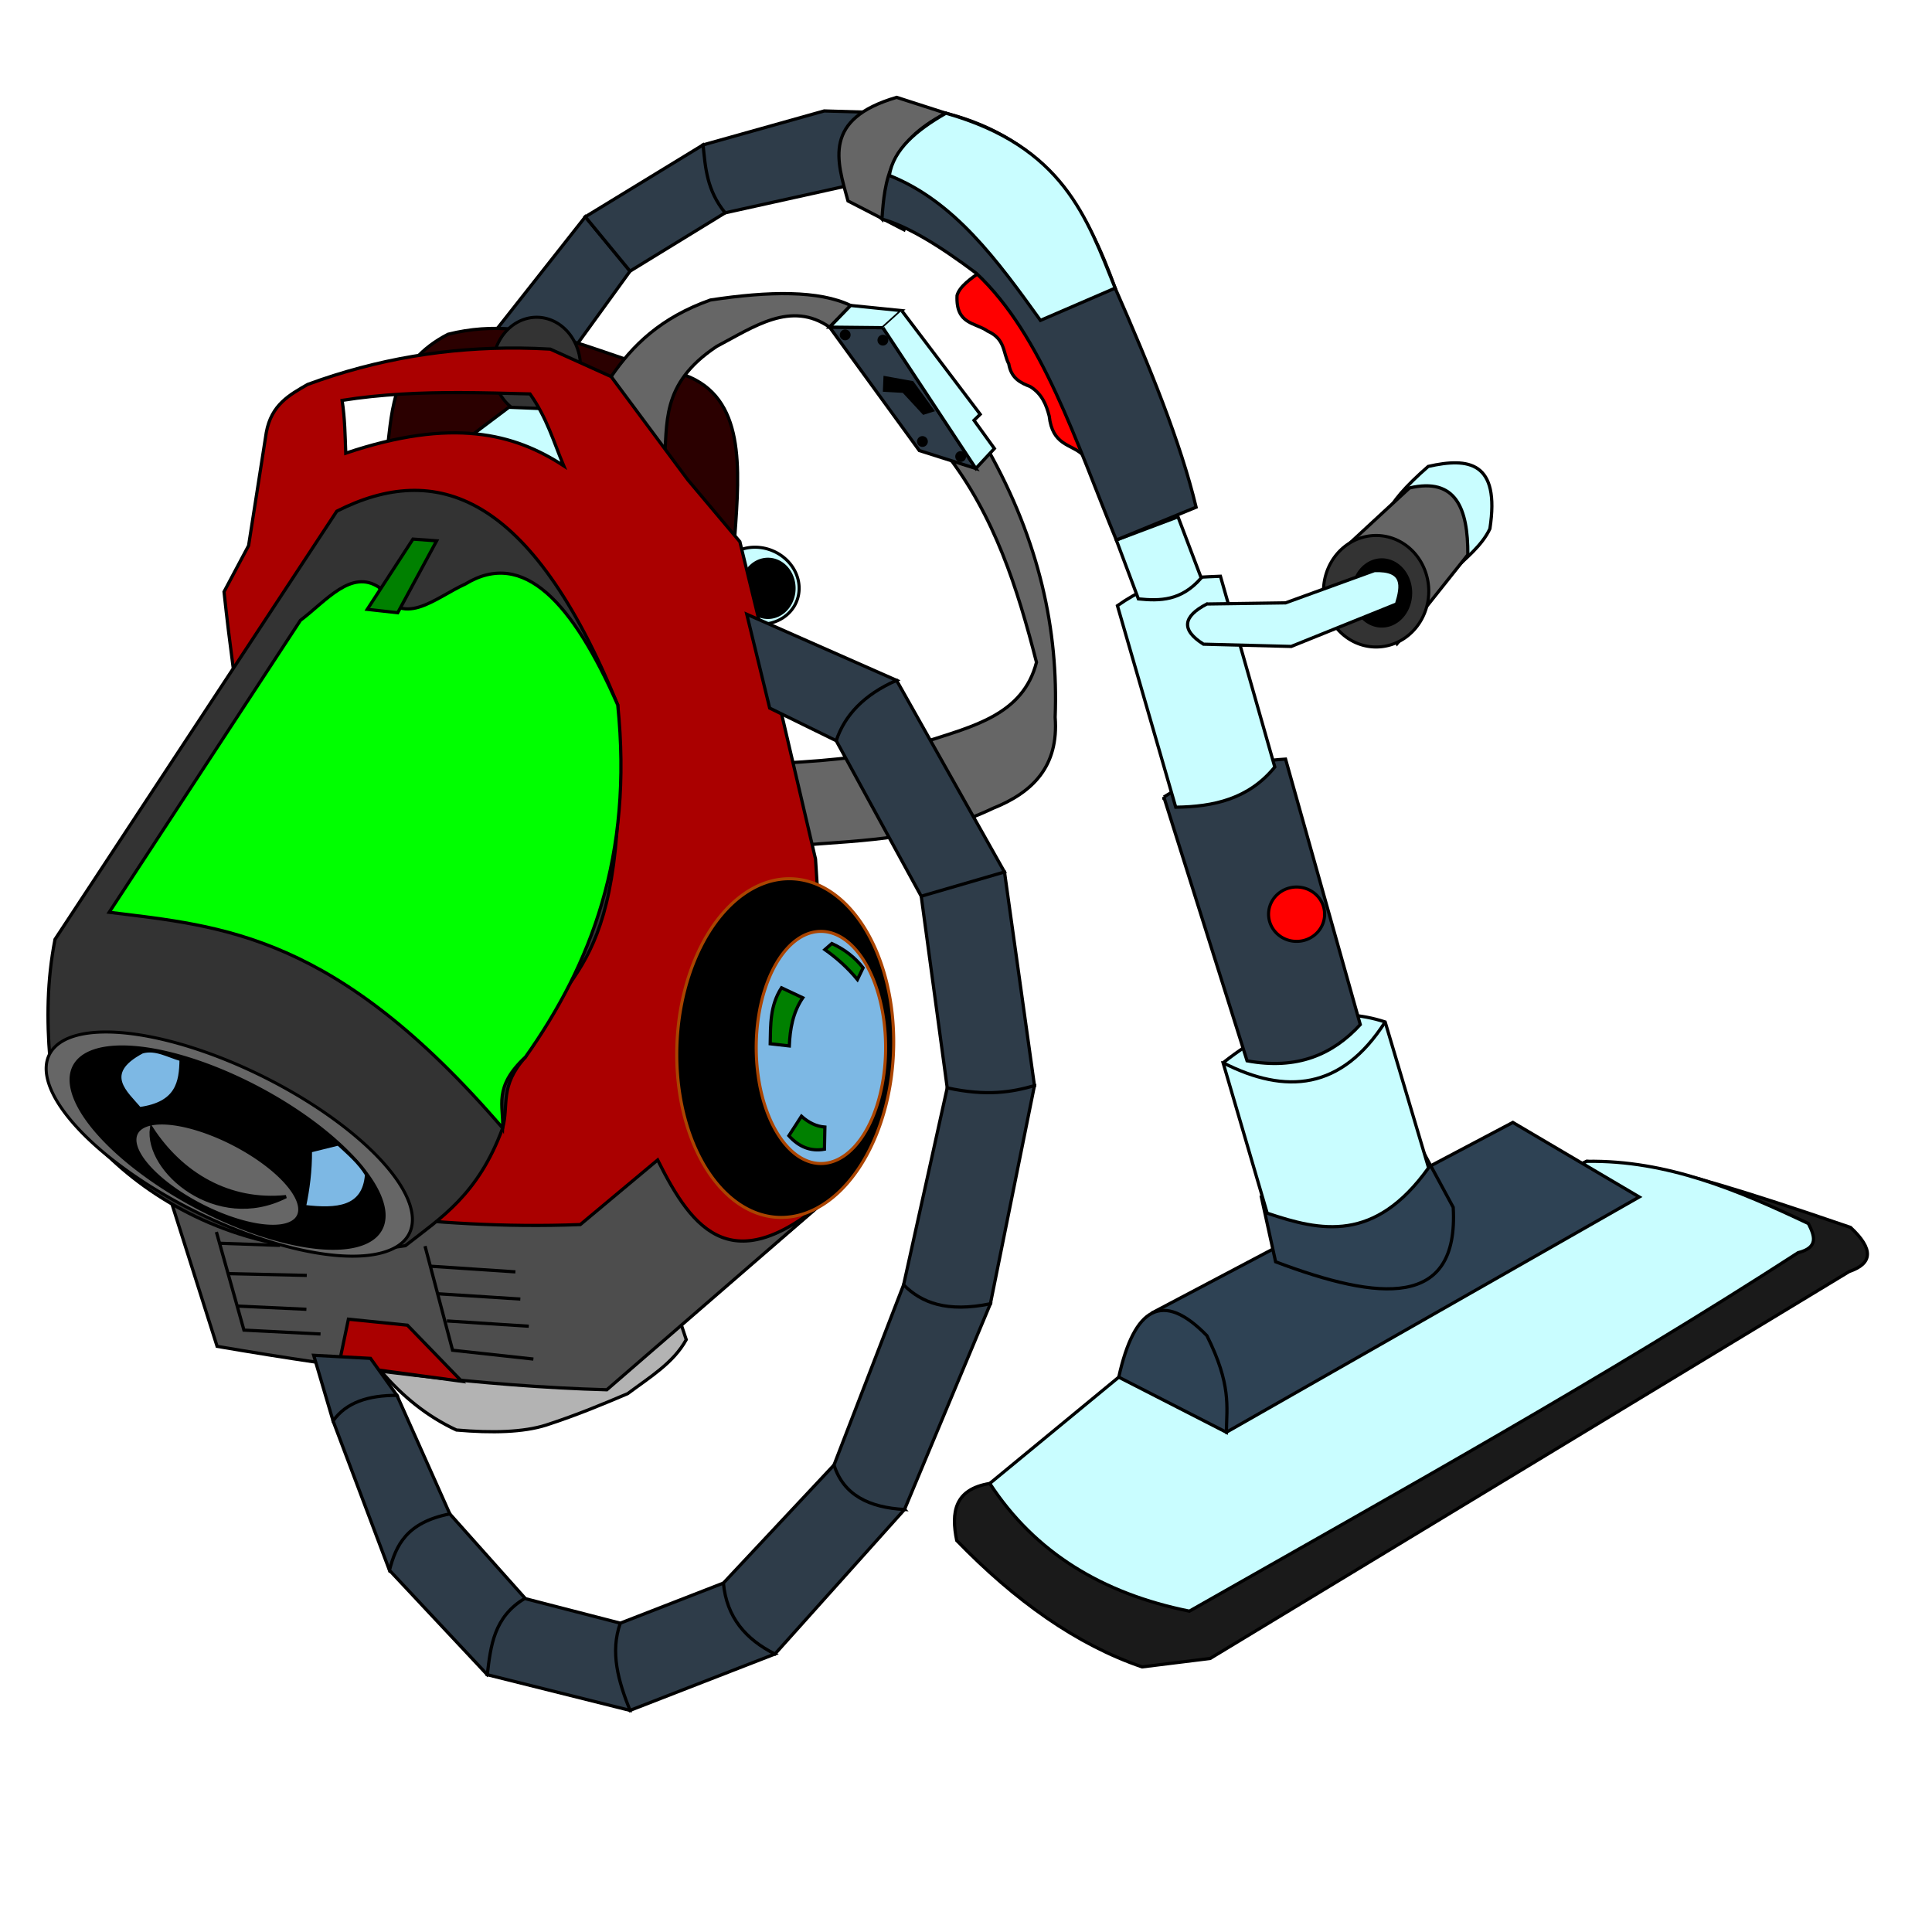 <?xml version="1.0" encoding="UTF-8" standalone="no"?>
<!-- Created with Inkscape (http://www.inkscape.org/) -->

<svg
   xmlns:dc="http://purl.org/dc/elements/1.1/"
   xmlns:cc="http://creativecommons.org/ns#"
   xmlns:rdf="http://www.w3.org/1999/02/22-rdf-syntax-ns#"
   xmlns:svg="http://www.w3.org/2000/svg"
   xmlns="http://www.w3.org/2000/svg"
   xmlns:sodipodi="http://sodipodi.sourceforge.net/DTD/sodipodi-0.dtd"
   xmlns:inkscape="http://www.inkscape.org/namespaces/inkscape"
   width="600"
   height="600"
   viewBox="0 0 600 600"
   version="1.1"
   id="svg7887"
   inkscape:version="0.92.4 (5da689c313, 2019-01-14)"
   sodipodi:docname="v.svg">
  <defs
     id="defs7881" />
  <sodipodi:namedview
     id="base"
     pagecolor="#ffffff"
     bordercolor="#666666"
     borderopacity="1.0"
     inkscape:pageopacity="0.0"
     inkscape:pageshadow="2"
     inkscape:zoom="1.7966667"
     inkscape:cx="300"
     inkscape:cy="300"
     inkscape:document-units="mm"
     inkscape:current-layer="layer1"
     showgrid="false"
     inkscape:window-width="2400"
     inkscape:window-height="1271"
     inkscape:window-x="-9"
     inkscape:window-y="-9"
     inkscape:window-maximized="1"
     units="px"
     showguides="false" />
  <g
     inkscape:label="Layer 1"
     inkscape:groupmode="layer"
     id="layer1"
     transform="translate(0,-138.25)">
    <g
       id="vacuum">
      <path
         inkscape:connector-curvature="0"
         id="path8631"
         d="m 178.612,246.012 17.053,-23.557 -13.888,-16.877 -28.128,35.687 z"
         style="opacity:1;fill:#2e3c49;fill-opacity:1;stroke:#000000;stroke-width:1px;stroke-linecap:butt;stroke-linejoin:miter;stroke-opacity:1" />
      <path
         sodipodi:nodetypes="ccccc"
         inkscape:connector-curvature="0"
         id="path8627"
         d="m 120.247,278.007 c 1.663,-13.26 1.632,-26.987 18.898,-35.951 28.248,-7.066 49.112,8.48 73.66,12.745 18.544,6.94 16.975,28.507 15.384,50.091 z"
         style="opacity:1;fill:#2b0000;stroke:#000000;stroke-width:1px;stroke-linecap:butt;stroke-linejoin:miter;stroke-opacity:1" />
      <path
         d="m 173.47,238.843 a 13.624,15.382 0 0 1 4.99,21.006 13.624,15.382 0 0 1 -18.603,5.645 13.624,15.382 0 0 1 -5.009,-21.001 13.624,15.382 0 0 1 18.598,-5.666"
         sodipodi:open="true"
         sodipodi:end="5.2339981"
         sodipodi:start="5.2359878"
         sodipodi:ry="15.382447"
         sodipodi:rx="13.624454"
         sodipodi:cy="252.16464"
         sodipodi:cx="166.65784"
         sodipodi:type="arc"
         id="path8629"
         style="opacity:1;fill:#333333;fill-opacity:1;stroke:#000000;stroke-width:0.952;stroke-linecap:round;stroke-linejoin:round;stroke-miterlimit:4;stroke-dasharray:none;stroke-dashoffset:0;stroke-opacity:1" />
      <path
         inkscape:connector-curvature="0"
         id="path8625"
         d="m 145.298,274.315 12.745,-9.581 15.382,0.615 5.713,22.766 z"
         style="fill:#c9fdff;fill-opacity:1;stroke:#000000;stroke-width:1px;stroke-linecap:butt;stroke-linejoin:miter;stroke-opacity:1" />
      <path
         sodipodi:nodetypes="ccccccc"
         inkscape:connector-curvature="0"
         id="path8663"
         d="m 206.213,282.226 c 1.294,-12.242 -1.399,-24.593 16.349,-36.39 11.566,-6.079 23.064,-14.309 35.08,-5.986 l 6.538,-6.736 c -9.854,-4.71 -25.28,-4.467 -43.552,-1.694 -15.459,5.475 -24.222,14.123 -30.829,23.791 z"
         style="fill:#666666;stroke:#000000;stroke-width:1px;stroke-linecap:butt;stroke-linejoin:miter;stroke-opacity:1" />
      <path
         sodipodi:nodetypes="ccccccccc"
         inkscape:connector-curvature="0"
         id="path8665"
         d="m 293.937,279.238 c 14.977,19.301 22.066,41.757 27.952,64.694 -4.153,16.31 -19.756,19.86 -34.281,24.612 -13.955,4.489 -28.959,5.829 -44.126,6.68 l 5.45,25.491 c 19.807,-1.519 39.613,-1.939 59.42,-11.427 12.299,-4.912 20.499,-12.991 19.338,-28.304 1.024,-26.89 -4.82,-54.516 -20.973,-83.247 z"
         style="fill:#666666;fill-opacity:1;stroke:#000000;stroke-width:1px;stroke-linecap:butt;stroke-linejoin:miter;stroke-opacity:1" />
      <path
         transform="rotate(21.288)"
         d="m 342.008,202.66 a 13.01,11.801 0 0 1 4.765,16.115 13.01,11.801 0 0 1 -17.763,4.33 13.01,11.801 0 0 1 -4.783,-16.111 13.01,11.801 0 0 1 17.759,-4.346"
         sodipodi:open="true"
         sodipodi:end="5.2339981"
         sodipodi:start="5.2359878"
         sodipodi:ry="11.80067"
         sodipodi:rx="13.009519"
         sodipodi:cy="212.87933"
         sodipodi:cx="335.50281"
         sodipodi:type="arc"
         id="path8667"
         style="opacity:1;fill:#c9fdff;fill-opacity:1;stroke:#000000;stroke-width:0.952;stroke-linecap:round;stroke-linejoin:round;stroke-miterlimit:4;stroke-dasharray:none;stroke-dashoffset:0;stroke-opacity:1" />
      <path
         d="m 242.547,313.14 a 8.117,9.038 0 0 1 2.973,12.342 8.117,9.038 0 0 1 -11.082,3.316 8.117,9.038 0 0 1 -2.984,-12.338 8.117,9.038 0 0 1 11.079,-3.329"
         sodipodi:open="true"
         sodipodi:end="5.2339981"
         sodipodi:start="5.2359878"
         sodipodi:ry="9.0375862"
         sodipodi:rx="8.1165581"
         sodipodi:cy="320.9668"
         sodipodi:cx="238.48865"
         sodipodi:type="arc"
         id="path8669"
         style="opacity:1;fill:#000000;fill-opacity:1;stroke:#000000;stroke-width:0.952;stroke-linecap:round;stroke-linejoin:round;stroke-miterlimit:4;stroke-dasharray:none;stroke-dashoffset:0;stroke-opacity:1" />
      <path
         transform="translate(0,138.25)"
         id="path8496"
         d="m 161.328,108.094 c -22.246,-0.219 -44.202,3.341 -65.818,11.309 -5.533,3.218 -11.237,6.198 -12.816,14.951 l -5.492,35.092 -7.629,14.342 c 1.831,17.18 3.661,29.366 5.492,42.721 l 60.418,155.012 102.441,7.029 21.9,-18.773 L 253.268,266.785 241.062,214.605 229.771,168.225 213.6,149 189.799,116.961 170.879,108.418 c -3.19,-0.184 -6.373,-0.293 -9.551,-0.324 z m -18.539,13.832 c 7.278,0.016 14.544,0.22 21.811,0.41 5.26,7.444 7.336,14.887 10.469,22.33 -15.388,-10.063 -34.615,-15.039 -67.689,-3.926 -0.208,-5.41 -0.264,-10.768 -1.135,-16.398 12.253,-1.947 24.415,-2.442 36.545,-2.416 z"
         style="opacity:1;fill:#aa0000;fill-opacity:1;stroke:#000000;stroke-width:1px;stroke-linecap:butt;stroke-linejoin:miter;stroke-opacity:1"
         inkscape:connector-curvature="0" />
      <path
         sodipodi:nodetypes="cccccccc"
         inkscape:connector-curvature="0"
         id="path8460"
         d="m 307.381,598.952 c -11.002,1.799 -12.053,8.988 -10.266,17.714 18.164,18.726 37.26,32.331 57.571,39.253 l 21.136,-2.617 198.479,-120.174 c 7.25,-2.454 7.645,-6.94 0.403,-13.688 -69.991,-24.074 -66.7,-18.565 -81.928,-20.532 z"
         style="opacity:1;fill:#1a1a1a;stroke:#000000;stroke-width:1px;stroke-linecap:butt;stroke-linejoin:miter;stroke-opacity:1" />
      <path
         inkscape:connector-curvature="0"
         id="path8458"
         d="m 380.854,583.05 -11.474,55.558"
         style="fill:none;stroke:#000000;stroke-width:1px;stroke-linecap:butt;stroke-linejoin:miter;stroke-opacity:1" />
      <path
         sodipodi:nodetypes="ccccccc"
         inkscape:connector-curvature="0"
         id="path8462"
         d="m 347.439,565.94 -40.058,33.013 c 14.034,21.509 35.085,34.248 61.999,39.656 64.258,-36.549 129.377,-72.716 189.018,-111.317 6.55,-1.65 5.092,-5.303 3.221,-9.058 -21.816,-10.318 -43.899,-19.724 -68.844,-19.325 z"
         style="opacity:1;fill:#c9fdff;fill-opacity:1;stroke:#000000;stroke-width:1px;stroke-linecap:butt;stroke-linejoin:miter;stroke-opacity:1" />
      <path
         inkscape:connector-curvature="0"
         id="path8464"
         d="M 380.854,583.05 509.08,509.979 469.827,486.83 358.107,545.81 Z"
         style="opacity:1;fill:#2e4254;fill-opacity:1;stroke:#000000;stroke-width:1px;stroke-linecap:butt;stroke-linejoin:miter;stroke-opacity:1" />
      <path
         sodipodi:nodetypes="cccc"
         inkscape:connector-curvature="0"
         id="path8454"
         d="m 347.439,565.94 33.415,17.11 c 0.134,-7.994 1.542,-14.799 -6.039,-29.993 -13.657,-14.063 -22.566,-8.893 -27.376,12.883 z"
         style="fill:#2e4254;fill-opacity:1;stroke:#000000;stroke-width:1px;stroke-linecap:butt;stroke-linejoin:miter;stroke-opacity:1" />
      <path
         sodipodi:nodetypes="ccccc"
         inkscape:connector-curvature="0"
         id="path8466"
         d="m 391.724,509.979 4.429,20.13 c 32.309,12.204 56.954,14.587 55.155,-16.909 l -9.461,-17.513 z"
         style="opacity:1;fill:#2e4254;fill-opacity:1;stroke:#000000;stroke-width:1px;stroke-linecap:butt;stroke-linejoin:miter;stroke-opacity:1" />
      <path
         sodipodi:nodetypes="ccccc"
         inkscape:connector-curvature="0"
         id="path8468"
         d="m 379.847,468.311 13.688,46.701 c 16.708,5.638 33.415,9.27 50.123,-14.091 l -13.487,-45.292 c -15.046,-4.909 -31.525,-2.245 -50.324,12.682 z"
         style="opacity:1;fill:#c9fdff;fill-opacity:1;stroke:#000000;stroke-width:1px;stroke-linecap:butt;stroke-linejoin:miter;stroke-opacity:1" />
      <path
         sodipodi:nodetypes="cc"
         inkscape:connector-curvature="0"
         id="path8470"
         d="m 379.847,468.311 c 19.455,9.903 36.764,8.495 50.324,-12.682"
         style="fill:none;stroke:#000000;stroke-width:1px;stroke-linecap:butt;stroke-linejoin:miter;stroke-opacity:1" />
      <path
         sodipodi:nodetypes="ccccccc"
         inkscape:connector-curvature="0"
         id="path8474"
         d="m 118.291,564.047 c 6.615,7.75 14.287,14.056 23.461,18.308 11.167,0.97 20.766,0.707 27.846,-1.535 9.975,-3.252 17.628,-6.505 25.325,-9.757 6.746,-5.047 14.218,-9.514 18.199,-16.773 l -2.412,-7.236 z"
         style="opacity:1;fill:#b3b3b3;stroke:#000000;stroke-width:1px;stroke-linecap:butt;stroke-linejoin:miter;stroke-opacity:1" />
      <path
         sodipodi:nodetypes="ccccccc"
         inkscape:connector-curvature="0"
         id="path8472"
         d="m 52.294,508.683 15.129,47.689 c 41.876,7.176 82.653,12.428 121.032,13.485 l 71.37,-61.832 c -32.003,29.406 -44.738,12.22 -55.583,-9.538 l -24.009,20.062 c -47.81,1.875 -85.576,-6.294 -127.939,-9.867 z"
         style="opacity:1;fill:#4d4d4d;stroke:#000000;stroke-width:1px;stroke-linecap:butt;stroke-linejoin:miter;stroke-opacity:1" />
      <path
         inkscape:connector-curvature="0"
         id="path8478"
         d="m 105.245,562.074 2.96,-14.142 18.308,1.864 16.883,17.431 z"
         style="fill:#aa0000;stroke:#000000;stroke-width:1px;stroke-linecap:butt;stroke-linejoin:miter;stroke-opacity:1" />
      <path
         inkscape:connector-curvature="0"
         id="path8480"
         d="m 67.204,520.852 8.551,30.477 23.79,1.206"
         style="fill:none;stroke:#000000;stroke-width:1px;stroke-linecap:butt;stroke-linejoin:miter;stroke-opacity:1" />
      <path
         inkscape:connector-curvature="0"
         id="path8482"
         d="m 73.891,543.875 21.268,0.987"
         style="fill:none;stroke:#000000;stroke-width:1px;stroke-linecap:butt;stroke-linejoin:miter;stroke-opacity:1" />
      <path
         inkscape:connector-curvature="0"
         id="path8484"
         d="m 70.931,533.789 24.338,0.548"
         style="fill:none;stroke:#000000;stroke-width:1px;stroke-linecap:butt;stroke-linejoin:miter;stroke-opacity:1" />
      <path
         inkscape:connector-curvature="0"
         id="path8486"
         d="m 68.41,524.361 18.528,0.658"
         style="fill:none;stroke:#000000;stroke-width:1px;stroke-linecap:butt;stroke-linejoin:miter;stroke-opacity:1" />
      <path
         inkscape:connector-curvature="0"
         id="path8488"
         d="m 131.995,525.238 8.551,32.341 25.105,2.741"
         style="fill:none;stroke:#000000;stroke-width:1px;stroke-linecap:butt;stroke-linejoin:miter;stroke-opacity:1" />
      <path
         inkscape:connector-curvature="0"
         id="path8490"
         d="m 138.792,548.479 25.434,1.644"
         style="fill:none;stroke:#000000;stroke-width:1px;stroke-linecap:butt;stroke-linejoin:miter;stroke-opacity:1" />
      <path
         inkscape:connector-curvature="0"
         id="path8492"
         d="m 135.942,540.038 25.654,1.644"
         style="fill:none;stroke:#000000;stroke-width:1px;stroke-linecap:butt;stroke-linejoin:miter;stroke-opacity:1" />
      <path
         inkscape:connector-curvature="0"
         id="path8494"
         d="m 133.749,531.487 26.311,1.754"
         style="fill:none;stroke:#000000;stroke-width:1px;stroke-linecap:butt;stroke-linejoin:miter;stroke-opacity:1" />
      <path
         transform="rotate(2.304)"
         d="m 279.129,407.992 a 33.648,52.622 0 0 1 12.325,71.86 33.648,52.622 0 0 1 -45.944,19.31 33.648,52.622 0 0 1 -12.37,-71.841 33.648,52.622 0 0 1 45.932,-19.381"
         sodipodi:open="true"
         sodipodi:end="5.2339981"
         sodipodi:start="5.2359878"
         sodipodi:ry="52.62175"
         sodipodi:rx="33.648418"
         sodipodi:cy="453.56415"
         sodipodi:cx="262.30511"
         sodipodi:type="arc"
         id="path8498"
         style="opacity:1;fill:#000000;fill-opacity:1;stroke:#aa4400;stroke-width:0.952;stroke-linecap:round;stroke-linejoin:round;stroke-miterlimit:4;stroke-dasharray:none;stroke-dashoffset:0;stroke-opacity:1" />
      <path
         d="m 264.993,432.328 a 20.095,36.048 0 0 1 7.36,49.227 20.095,36.048 0 0 1 -27.438,13.228 20.095,36.048 0 0 1 -7.388,-49.213 20.095,36.048 0 0 1 27.431,-13.277"
         sodipodi:open="true"
         sodipodi:end="5.2339981"
         sodipodi:start="5.2359878"
         sodipodi:ry="36.047737"
         sodipodi:rx="20.095322"
         sodipodi:cy="463.54599"
         sodipodi:cx="254.94556"
         sodipodi:type="arc"
         id="path8500"
         style="opacity:1;fill:#7db8e4;fill-opacity:1;stroke:#aa4400;stroke-width:0.952;stroke-linecap:round;stroke-linejoin:round;stroke-miterlimit:4;stroke-dasharray:none;stroke-dashoffset:0;stroke-opacity:1" />
      <path
         sodipodi:nodetypes="ccccc"
         inkscape:connector-curvature="0"
         id="path8502"
         d="m 242.699,445.017 c -3.596,5.552 -3.379,11.485 -3.504,17.384 l 5.929,0.674 c 0.228,-5.277 1.096,-10.394 4.178,-14.958 z"
         style="fill:#008000;stroke:#000000;stroke-width:1px;stroke-linecap:butt;stroke-linejoin:miter;stroke-opacity:1" />
      <path
         sodipodi:nodetypes="ccccc"
         inkscape:connector-curvature="0"
         id="path8504"
         d="m 256.175,433.158 c 3.713,2.609 7.108,5.67 10.107,9.298 l 1.752,-3.638 c -2.56,-3.294 -5.817,-5.783 -9.703,-7.546 z"
         style="fill:#008000;stroke:#000000;stroke-width:1px;stroke-linecap:butt;stroke-linejoin:miter;stroke-opacity:1" />
      <path
         sodipodi:nodetypes="ccccc"
         inkscape:connector-curvature="0"
         id="path8506"
         d="m 256.175,488.274 -0.135,6.873 c -4.36,0.787 -7.988,-0.783 -11.05,-4.178 l 3.908,-6.064 c 2.157,1.929 4.544,3.169 7.277,3.369 z"
         style="fill:#008000;stroke:#000000;stroke-width:1px;stroke-linecap:butt;stroke-linejoin:miter;stroke-opacity:1" />
      <path
         sodipodi:nodetypes="cccccccc"
         inkscape:connector-curvature="0"
         id="path8508"
         d="M 104.596,297.003 17.082,429.981 c -2.482,12.743 -2.588,25.011 -1.577,37.055 -0.281,17.206 41.406,68.81 110.378,58.08 11.046,-8.68 22.547,-15.719 30.222,-36.53 1.965,-7.238 -1.081,-12.974 7.096,-22.076 11.39,-29.459 32.357,-22.608 28.646,-109.326 -27.111,-66.231 -56.649,-75.652 -87.251,-60.182 z"
         style="opacity:1;fill:#333333;stroke:#000000;stroke-width:1px;stroke-linecap:butt;stroke-linejoin:miter;stroke-opacity:1" />
      <path
         sodipodi:nodetypes="cccccccc"
         inkscape:connector-curvature="0"
         id="path8514"
         d="M 156.105,488.586 C 104.269,428.317 69.381,425.954 33.902,421.572 l 59.394,-90.667 c 8.001,-6.047 15.783,-16.019 24.441,-10.249 6.894,13.425 17.285,3.252 26.806,-1.051 18.083,-11.01 33.417,5.938 47.305,37.581 4.814,46.815 -8.341,80.653 -28.646,109.326 -10.136,9.431 -6.731,15.251 -7.096,22.076 z"
         style="opacity:1;fill:#00ff00;stroke:#000000;stroke-width:1px;stroke-linecap:butt;stroke-linejoin:miter;stroke-opacity:1" />
      <path
         inkscape:connector-curvature="0"
         id="path8516"
         d="m 123.518,328.539 12.089,-22.338 -7.359,-0.526 -14.191,21.813 z"
         style="fill:#008000;stroke:#000000;stroke-width:1px;stroke-linecap:butt;stroke-linejoin:miter;stroke-opacity:1" />
      <path
         transform="matrix(0.895,0.445,-0.448,0.894,0,0)"
         d="m 316.144,389.945 a 62.447,23.451 0 0 1 22.873,32.025 62.447,23.451 0 0 1 -85.266,8.606 62.447,23.451 0 0 1 -22.958,-32.016 62.447,23.451 0 0 1 85.243,-8.637"
         sodipodi:open="true"
         sodipodi:end="5.2339981"
         sodipodi:start="5.2359878"
         sodipodi:ry="23.451296"
         sodipodi:rx="62.446999"
         sodipodi:cy="410.25449"
         sodipodi:cx="284.9205"
         sodipodi:type="arc"
         id="path8518"
         style="opacity:1;fill:#666666;fill-opacity:1;stroke:#000000;stroke-width:0.94;stroke-linecap:round;stroke-linejoin:round;stroke-miterlimit:4;stroke-dasharray:none;stroke-dashoffset:0;stroke-opacity:1" />
      <path
         transform="matrix(0.886,0.463,-0.43,0.903,0,0)"
         d="m 303.752,387.788 a 53.983,20.898 0 0 1 19.773,28.539 53.983,20.898 0 0 1 -73.71,7.669 53.983,20.898 0 0 1 -19.846,-28.531 53.983,20.898 0 0 1 73.69,-7.697"
         sodipodi:open="true"
         sodipodi:end="5.2339981"
         sodipodi:start="5.2359878"
         sodipodi:ry="20.898293"
         sodipodi:rx="53.983379"
         sodipodi:cy="405.88657"
         sodipodi:cx="276.76044"
         sodipodi:type="arc"
         id="path8518-7"
         style="opacity:1;fill:#000000;fill-opacity:1;stroke:#000000;stroke-width:0.825;stroke-linecap:round;stroke-linejoin:round;stroke-miterlimit:4;stroke-dasharray:none;stroke-dashoffset:0;stroke-opacity:1" />
      <path
         transform="matrix(0.891,0.454,-0.439,0.898,0,0)"
         d="m 295.729,408.498 a 28.237,10.753 0 0 1 10.342,14.684 28.237,10.753 0 0 1 -38.555,3.946 28.237,10.753 0 0 1 -10.381,-14.68 28.237,10.753 0 0 1 38.544,-3.96"
         sodipodi:open="true"
         sodipodi:end="5.2339981"
         sodipodi:start="5.2359878"
         sodipodi:ry="10.752779"
         sodipodi:rx="28.236692"
         sodipodi:cy="417.80991"
         sodipodi:cx="281.61115"
         sodipodi:type="arc"
         id="path8518-7-6"
         style="opacity:1;fill:#666666;fill-opacity:1;stroke:#000000;stroke-width:0.953;stroke-linecap:round;stroke-linejoin:round;stroke-miterlimit:4;stroke-dasharray:none;stroke-dashoffset:0;stroke-opacity:1" />
      <path
         sodipodi:nodetypes="ccc"
         inkscape:connector-curvature="0"
         id="path8550"
         d="m 47.042,488.586 c -1.852,13.281 20.162,32.266 41.786,21.287 -17.649,1.808 -32.538,-6.995 -41.786,-21.287 z"
         style="fill:#000000;stroke:#000000;stroke-width:1px;stroke-linecap:butt;stroke-linejoin:miter;stroke-opacity:1" />
      <path
         sodipodi:nodetypes="cccc"
         inkscape:connector-curvature="0"
         id="path8552"
         d="m 43.363,482.542 c 11.728,-1.611 12.769,-8.209 12.877,-15.243 -4.006,-1.098 -7.905,-3.577 -12.089,-2.365 -12.79,6.774 -4.723,12.813 -0.788,17.608 z"
         style="fill:#7db8e4;fill-opacity:1;stroke:#000000;stroke-width:1px;stroke-linecap:butt;stroke-linejoin:miter;stroke-opacity:1" />
      <path
         sodipodi:nodetypes="ccccc"
         inkscape:connector-curvature="0"
         id="path8554"
         d="m 96.398,495.668 c 0.045,6.202 -0.713,11.869 -1.847,17.285 9.927,1.169 18.501,0.611 19.28,-9.898 -2.248,-3.722 -5.599,-6.561 -8.79,-9.529 z"
         style="opacity:1;fill:#7db8e4;fill-opacity:1;stroke:#000000;stroke-width:1px;stroke-linecap:butt;stroke-linejoin:miter;stroke-opacity:1" />
      <path
         sodipodi:nodetypes="ccccc"
         inkscape:connector-curvature="0"
         id="path8560"
         d="m 97.418,559.148 6.02,20.387 19.839,-7.936 -8.209,-11.493 z"
         style="opacity:1;fill:#2e3c49;fill-opacity:1;stroke:#000000;stroke-width:1px;stroke-linecap:butt;stroke-linejoin:miter;stroke-opacity:1" />
      <path
         sodipodi:nodetypes="ccccc"
         inkscape:connector-curvature="0"
         id="path8562"
         d="m 103.438,579.535 17.513,46.383 18.745,-17.513 -16.419,-36.805 c -8.802,-0.049 -15.775,2.154 -19.839,7.936 z"
         style="opacity:1;fill:#2e3c49;fill-opacity:1;stroke:#000000;stroke-width:1px;stroke-linecap:butt;stroke-linejoin:miter;stroke-opacity:1" />
      <path
         sodipodi:nodetypes="ccccc"
         inkscape:connector-curvature="0"
         id="path8564"
         d="m 120.952,625.918 30.375,32.427 14.366,-20.797 -25.996,-29.143 c -13.515,2.659 -16.731,9.823 -18.745,17.513 z"
         style="opacity:1;fill:#2e3c49;fill-opacity:1;stroke:#000000;stroke-width:1px;stroke-linecap:butt;stroke-linejoin:miter;stroke-opacity:1" />
      <path
         sodipodi:nodetypes="ccccc"
         inkscape:connector-curvature="0"
         id="path8568"
         d="m 151.326,658.345 44.331,11.083 -3.01,-27.091 -29.691,-7.662 c -9.606,5.742 -10.559,14.728 -11.63,23.67 z"
         style="fill:#2e3c49;fill-opacity:1;stroke:#000000;stroke-width:1px;stroke-linecap:butt;stroke-linejoin:miter;stroke-opacity:1" />
      <path
         sodipodi:nodetypes="ccccc"
         inkscape:connector-curvature="0"
         id="path8570"
         d="m 192.647,642.337 32.017,-12.451 c 2.533,9.796 7.64,17.339 16.008,22.029 l -45.015,17.513 c -3.623,-9.03 -6.237,-18.061 -3.01,-27.091 z"
         style="fill:#2e3c49;fill-opacity:1;stroke:#000000;stroke-width:1px;stroke-linecap:butt;stroke-linejoin:miter;stroke-opacity:1" />
      <path
         sodipodi:nodetypes="ccccc"
         inkscape:connector-curvature="0"
         id="path8572"
         d="m 280.898,607.037 -40.226,44.878 c -9.002,-4.51 -15.021,-11.325 -16.008,-22.029 l 34.343,-36.669 z"
         style="fill:#2e3c49;fill-opacity:1;stroke:#000000;stroke-width:1px;stroke-linecap:butt;stroke-linejoin:miter;stroke-opacity:1" />
      <path
         sodipodi:nodetypes="ccccc"
         inkscape:connector-curvature="0"
         id="path8576"
         d="m 280.898,607.037 26.681,-63.896 -26.954,-5.883 -21.618,55.961 c 2.95,9.349 10.927,13.214 21.892,13.819 z"
         style="fill:#2e3c49;fill-opacity:1;stroke:#000000;stroke-width:1px;stroke-linecap:butt;stroke-linejoin:miter;stroke-opacity:1" />
      <path
         sodipodi:nodetypes="ccccc"
         inkscape:connector-curvature="0"
         id="path8578"
         d="m 307.578,543.14 13.682,-67.727 -27.091,0.684 -13.545,61.16 c 5.524,5.58 13.434,8.664 26.954,5.883 z"
         style="fill:#2e3c49;fill-opacity:1;stroke:#000000;stroke-width:1px;stroke-linecap:butt;stroke-linejoin:miter;stroke-opacity:1" />
      <path
         sodipodi:nodetypes="ccccc"
         inkscape:connector-curvature="0"
         id="path8580"
         d="m 321.261,475.413 -9.304,-66.359 c -10.796,-1.646 -19.071,1.521 -25.86,7.525 l 8.073,59.518 c 12.405,2.696 20.086,1.299 27.091,-0.684 z"
         style="fill:#2e3c49;fill-opacity:1;stroke:#000000;stroke-width:1px;stroke-linecap:butt;stroke-linejoin:miter;stroke-opacity:1" />
      <path
         sodipodi:nodetypes="ccccc"
         inkscape:connector-curvature="0"
         id="path8582"
         d="m 311.957,409.053 -33.522,-59.518 c -11.746,3.805 -16.82,10.575 -18.745,18.745 l 26.407,48.299 z"
         style="fill:#2e3c49;fill-opacity:1;stroke:#000000;stroke-width:1px;stroke-linecap:butt;stroke-linejoin:miter;stroke-opacity:1" />
      <path
         sodipodi:nodetypes="ccccc"
         inkscape:connector-curvature="0"
         id="path8584"
         d="m 278.435,349.535 -46.52,-20.523 7.115,29.143 20.66,10.125 c 2.61,-7.808 8.477,-14.219 18.745,-18.745 z"
         style="fill:#2e3c49;fill-opacity:1;stroke:#000000;stroke-width:1px;stroke-linecap:butt;stroke-linejoin:miter;stroke-opacity:1" />
      <path
         inkscape:connector-curvature="0"
         id="path8586"
         d="m 257.642,239.85 27.858,38.325 17.559,5.572 -28.871,-43.728 z"
         style="opacity:1;fill:#2e3c49;fill-opacity:1;stroke:#000000;stroke-width:1px;stroke-linecap:butt;stroke-linejoin:miter;stroke-opacity:1" />
      <path
         inkscape:connector-curvature="0"
         id="path8588"
         d="m 274.694,259.435 5.909,0.338 6.247,6.753 2.701,-0.844 -6.247,-8.611 -8.442,-1.52 z"
         style="fill:#000000;stroke:#000000;stroke-width:1px;stroke-linecap:butt;stroke-linejoin:miter;stroke-opacity:1" />
      <path
         d="m 263.319,240.801 a 1.676,1.676 0 0 1 0.614,2.289 1.676,1.676 0 0 1 -2.289,0.615 1.676,1.676 0 0 1 -0.616,-2.289 1.676,1.676 0 0 1 2.288,-0.617"
         sodipodi:open="true"
         sodipodi:end="5.2339981"
         sodipodi:start="5.2359878"
         sodipodi:ry="1.6764424"
         sodipodi:rx="1.6764424"
         sodipodi:cy="242.25243"
         sodipodi:cx="262.48035"
         sodipodi:type="arc"
         id="path8590"
         style="opacity:1;fill:#000000;fill-opacity:1;stroke:none;stroke-width:0.727;stroke-linecap:round;stroke-linejoin:round;stroke-miterlimit:4;stroke-dasharray:none;stroke-dashoffset:0;stroke-opacity:1" />
      <path
         d="m 275.024,242.445 a 1.676,1.676 0 0 1 0.614,2.289 1.676,1.676 0 0 1 -2.289,0.615 1.676,1.676 0 0 1 -0.616,-2.289 1.676,1.676 0 0 1 2.288,-0.617"
         sodipodi:open="true"
         sodipodi:end="5.2339981"
         sodipodi:start="5.2359878"
         sodipodi:ry="1.6764424"
         sodipodi:rx="1.6764424"
         sodipodi:cy="243.89723"
         sodipodi:cx="274.18536"
         sodipodi:type="arc"
         id="path8590-9"
         style="opacity:1;fill:#000000;fill-opacity:1;stroke:none;stroke-width:0.727;stroke-linecap:round;stroke-linejoin:round;stroke-miterlimit:4;stroke-dasharray:none;stroke-dashoffset:0;stroke-opacity:1" />
      <path
         d="m 299.181,278.578 a 1.676,1.676 0 0 1 0.614,2.289 1.676,1.676 0 0 1 -2.289,0.615 1.676,1.676 0 0 1 -0.616,-2.289 1.676,1.676 0 0 1 2.288,-0.617"
         sodipodi:open="true"
         sodipodi:end="5.2339981"
         sodipodi:start="5.2359878"
         sodipodi:ry="1.6764424"
         sodipodi:rx="1.6764424"
         sodipodi:cy="280.03018"
         sodipodi:cx="298.34314"
         sodipodi:type="arc"
         id="path8590-5"
         style="opacity:1;fill:#000000;fill-opacity:1;stroke:none;stroke-width:0.727;stroke-linecap:round;stroke-linejoin:round;stroke-miterlimit:4;stroke-dasharray:none;stroke-dashoffset:0;stroke-opacity:1" />
      <path
         d="m 287.31,273.913 a 1.676,1.676 0 0 1 0.614,2.289 1.676,1.676 0 0 1 -2.289,0.615 1.676,1.676 0 0 1 -0.616,-2.289 1.676,1.676 0 0 1 2.288,-0.617"
         sodipodi:open="true"
         sodipodi:end="5.2339981"
         sodipodi:start="5.2359878"
         sodipodi:ry="1.6764424"
         sodipodi:rx="1.6764424"
         sodipodi:cy="275.36453"
         sodipodi:cx="286.47162"
         sodipodi:type="arc"
         id="path8590-92"
         style="opacity:1;fill:#000000;fill-opacity:1;stroke:none;stroke-width:0.727;stroke-linecap:round;stroke-linejoin:round;stroke-miterlimit:4;stroke-dasharray:none;stroke-dashoffset:0;stroke-opacity:1" />
      <path
         inkscape:connector-curvature="0"
         id="path8621"
         d="m 257.642,239.85 6.538,-6.736 15.863,1.607 -5.856,5.298 z"
         style="fill:#c9fdff;fill-opacity:1;stroke:#000000;stroke-width:1px;stroke-linecap:butt;stroke-linejoin:miter;stroke-opacity:1" />
      <path
         inkscape:connector-curvature="0"
         id="path8623"
         d="m 280.043,234.721 24.365,32.193 -1.918,1.866 6.325,8.761 -5.757,6.205 -28.871,-43.728"
         style="fill:#c9fdff;fill-opacity:1;stroke:#000000;stroke-width:1px;stroke-linecap:butt;stroke-linejoin:miter;stroke-opacity:1" />
      <path
         inkscape:connector-curvature="0"
         id="path8633"
         d="m 181.777,205.578 36.566,-22.327 6.856,21.096 -29.534,18.107 z"
         style="opacity:1;fill:#2e3c49;fill-opacity:1;stroke:#000000;stroke-width:1px;stroke-linecap:butt;stroke-linejoin:miter;stroke-opacity:1" />
      <path
         sodipodi:nodetypes="ccccc"
         inkscape:connector-curvature="0"
         id="path8635"
         d="m 361.444,385.772 25.843,81.923 c 15.544,2.878 26.636,-1.961 35.16,-11.251 l -23.206,-82.45 c -13.483,0.832 -26.188,4.387 -37.797,11.779 z"
         style="opacity:1;fill:#2e3c49;fill-opacity:1;stroke:#000000;stroke-width:1px;stroke-linecap:butt;stroke-linejoin:miter;stroke-opacity:1" />
      <path
         d="m 407.02,414.855 a 8.702,8.438 0 0 1 3.187,11.523 8.702,8.438 0 0 1 -11.882,3.096 8.702,8.438 0 0 1 -3.199,-11.52 8.702,8.438 0 0 1 11.879,-3.108"
         sodipodi:open="true"
         sodipodi:end="5.2339981"
         sodipodi:start="5.2359878"
         sodipodi:ry="8.4383717"
         sodipodi:rx="8.7020702"
         sodipodi:cy="422.16266"
         sodipodi:cx="402.66852"
         sodipodi:type="arc"
         id="path8637"
         style="opacity:1;fill:#ff0000;fill-opacity:1;stroke:#000000;stroke-width:0.952;stroke-linecap:round;stroke-linejoin:round;stroke-miterlimit:4;stroke-dasharray:none;stroke-dashoffset:0;stroke-opacity:1" />
      <path
         sodipodi:nodetypes="ccccc"
         inkscape:connector-curvature="0"
         id="path8641"
         d="m 347.028,326.352 18.107,62.585 c 11.787,-0.14 22.703,-2.563 30.765,-12.482 l -16.877,-59.244 c -9.715,0.468 -19.112,0.072 -31.995,9.142 z"
         style="opacity:1;fill:#c9fdff;fill-opacity:1;stroke:#000000;stroke-width:1px;stroke-linecap:butt;stroke-linejoin:miter;stroke-opacity:1" />
      <path
         sodipodi:nodetypes="ccccc"
         inkscape:connector-curvature="0"
         id="path8643"
         d="m 346.676,305.959 6.856,18.283 c 6.671,0.668 13.303,0.666 19.514,-6.505 l -7.208,-18.986 z"
         style="fill:#c9fdff;fill-opacity:1;stroke:#000000;stroke-width:1px;stroke-linecap:butt;stroke-linejoin:miter;stroke-opacity:1" />
      <path
         sodipodi:nodetypes="ccccc"
         inkscape:connector-curvature="0"
         id="path8645"
         d="m 430.884,297.872 19.69,18.107 c 4.632,-4.277 9.731,-8.367 12.13,-13.537 3.192,-20.816 -6.572,-22.196 -19.162,-19.338 -6.955,6.063 -11.327,11.048 -12.658,14.767 z"
         style="fill:#c9fdff;fill-opacity:1;stroke:#000000;stroke-width:1px;stroke-linecap:butt;stroke-linejoin:miter;stroke-opacity:1" />
      <path
         sodipodi:nodetypes="ccccc"
         inkscape:connector-curvature="0"
         id="path8647"
         d="m 437.741,289.786 -20.92,19.338 17.053,29.007 21.975,-27.601 c 0.064,-14.392 -3.714,-24.074 -18.107,-20.744 z"
         style="opacity:1;fill:#666666;fill-opacity:1;stroke:#000000;stroke-width:1px;stroke-linecap:butt;stroke-linejoin:miter;stroke-opacity:1" />
      <path
         d="m 435.543,306.873 a 16.349,17.316 0 0 1 5.988,23.647 16.349,17.316 0 0 1 -22.324,6.354 16.349,17.316 0 0 1 -6.011,-23.641 16.349,17.316 0 0 1 22.318,-6.378"
         sodipodi:open="true"
         sodipodi:end="5.2339981"
         sodipodi:start="5.2359878"
         sodipodi:ry="17.31624"
         sodipodi:rx="16.349344"
         sodipodi:cy="321.86911"
         sodipodi:cx="427.36835"
         sodipodi:type="arc"
         id="path8649"
         style="opacity:1;fill:#333333;fill-opacity:1;stroke:#000000;stroke-width:0.952;stroke-linecap:round;stroke-linejoin:round;stroke-miterlimit:4;stroke-dasharray:none;stroke-dashoffset:0;stroke-opacity:1" />
      <path
         d="m 433.609,313.49 a 8.966,10.284 0 0 1 3.284,14.044 8.966,10.284 0 0 1 -12.242,3.774 8.966,10.284 0 0 1 -3.296,-14.04 8.966,10.284 0 0 1 12.239,-3.788"
         sodipodi:open="true"
         sodipodi:end="5.2339981"
         sodipodi:start="5.2359878"
         sodipodi:ry="10.284265"
         sodipodi:rx="8.9657698"
         sodipodi:cy="322.39648"
         sodipodi:cx="429.12634"
         sodipodi:type="arc"
         id="path8651"
         style="opacity:1;fill:#000000;fill-opacity:1;stroke:#000000;stroke-width:0.952;stroke-linecap:round;stroke-linejoin:round;stroke-miterlimit:4;stroke-dasharray:none;stroke-dashoffset:0;stroke-opacity:1" />
      <path
         sodipodi:nodetypes="ccccccc"
         inkscape:connector-curvature="0"
         id="path8653"
         d="m 374.804,325.825 24.436,-0.352 27.601,-10.021 c 9.324,-0.355 8.605,4.73 6.856,10.372 l -32.699,13.185 -27.249,-0.703 c -6.97,-4.397 -6.508,-8.554 1.055,-12.482 z"
         style="fill:#c9fdff;fill-opacity:1;stroke:#000000;stroke-width:1px;stroke-linecap:butt;stroke-linejoin:miter;stroke-opacity:1" />
      <path
         sodipodi:nodetypes="cccccc"
         inkscape:connector-curvature="0"
         id="path8661"
         d="m 225.199,204.347 39.731,-8.79 3.164,-22.502 -12.13,-0.352 -37.621,10.548 c 0.731,7.032 1.126,14.064 6.856,21.096 z"
         style="opacity:1;fill:#2e3c49;fill-opacity:1;stroke:#000000;stroke-width:1px;stroke-linecap:butt;stroke-linejoin:miter;stroke-opacity:1" />
      <path
         sodipodi:nodetypes="cccccccc"
         inkscape:connector-curvature="0"
         id="path8655"
         d="m 278.466,168.484 c -22.955,6.708 -18.619,19.533 -15.119,32.171 v 0 l 17.404,8.966 v 0 l 13.009,-36.215 v 0 z"
         style="opacity:1;fill:#666666;stroke:#000000;stroke-width:1px;stroke-linecap:butt;stroke-linejoin:miter;stroke-opacity:1" />
      <path
         sodipodi:nodetypes="ccccccccc"
         inkscape:connector-curvature="0"
         id="path8673"
         d="m 305.009,222.295 c -3.481,2.435 -6.998,4.864 -7.792,7.713 -0.429,9.059 5.647,8.36 9.462,11.052 5.623,2.537 4.75,6.697 6.6,10.178 0.75,4.507 3.639,5.901 6.679,7.077 3.643,2.272 4.964,5.615 5.884,9.144 1.01,9.125 6.592,8.584 10.337,11.927 l -0.636,-18.367 z"
         style="fill:#ff0000;stroke:#000000;stroke-width:1px;stroke-linecap:butt;stroke-linejoin:miter;stroke-opacity:1" />
      <path
         sodipodi:nodetypes="ccccccc"
         inkscape:connector-curvature="0"
         id="path8657"
         d="m 273.895,206.281 c 7.788,2.128 17.824,8.192 29.358,16.877 20.48,19.259 30.934,52.444 43.422,82.802 l 24.788,-10.196 c -4.759,-19.893 -14.337,-43.493 -25.139,-68.034 -8.81,-24.33 -21.05,-46.209 -52.564,-54.322 -17.806,9.145 -19.026,20.979 -19.865,32.874 z"
         style="opacity:1;fill:#2e3c49;fill-opacity:1;stroke:#000000;stroke-width:1px;stroke-linecap:butt;stroke-linejoin:miter;stroke-opacity:1" />
      <path
         sodipodi:nodetypes="ccccc"
         inkscape:connector-curvature="0"
         id="path8659"
         d="m 276.181,192.744 c 20.213,7.999 33.592,26.477 46.938,45.005 l 23.206,-10.021 c -8.734,-21.709 -16.062,-43.994 -52.564,-54.322 -9.202,5.266 -16.306,11.273 -17.58,19.338 z"
         style="opacity:1;fill:#c9fdff;fill-opacity:1;stroke:#000000;stroke-width:1px;stroke-linecap:butt;stroke-linejoin:miter;stroke-opacity:1" />
    </g>
  </g>
</svg>
